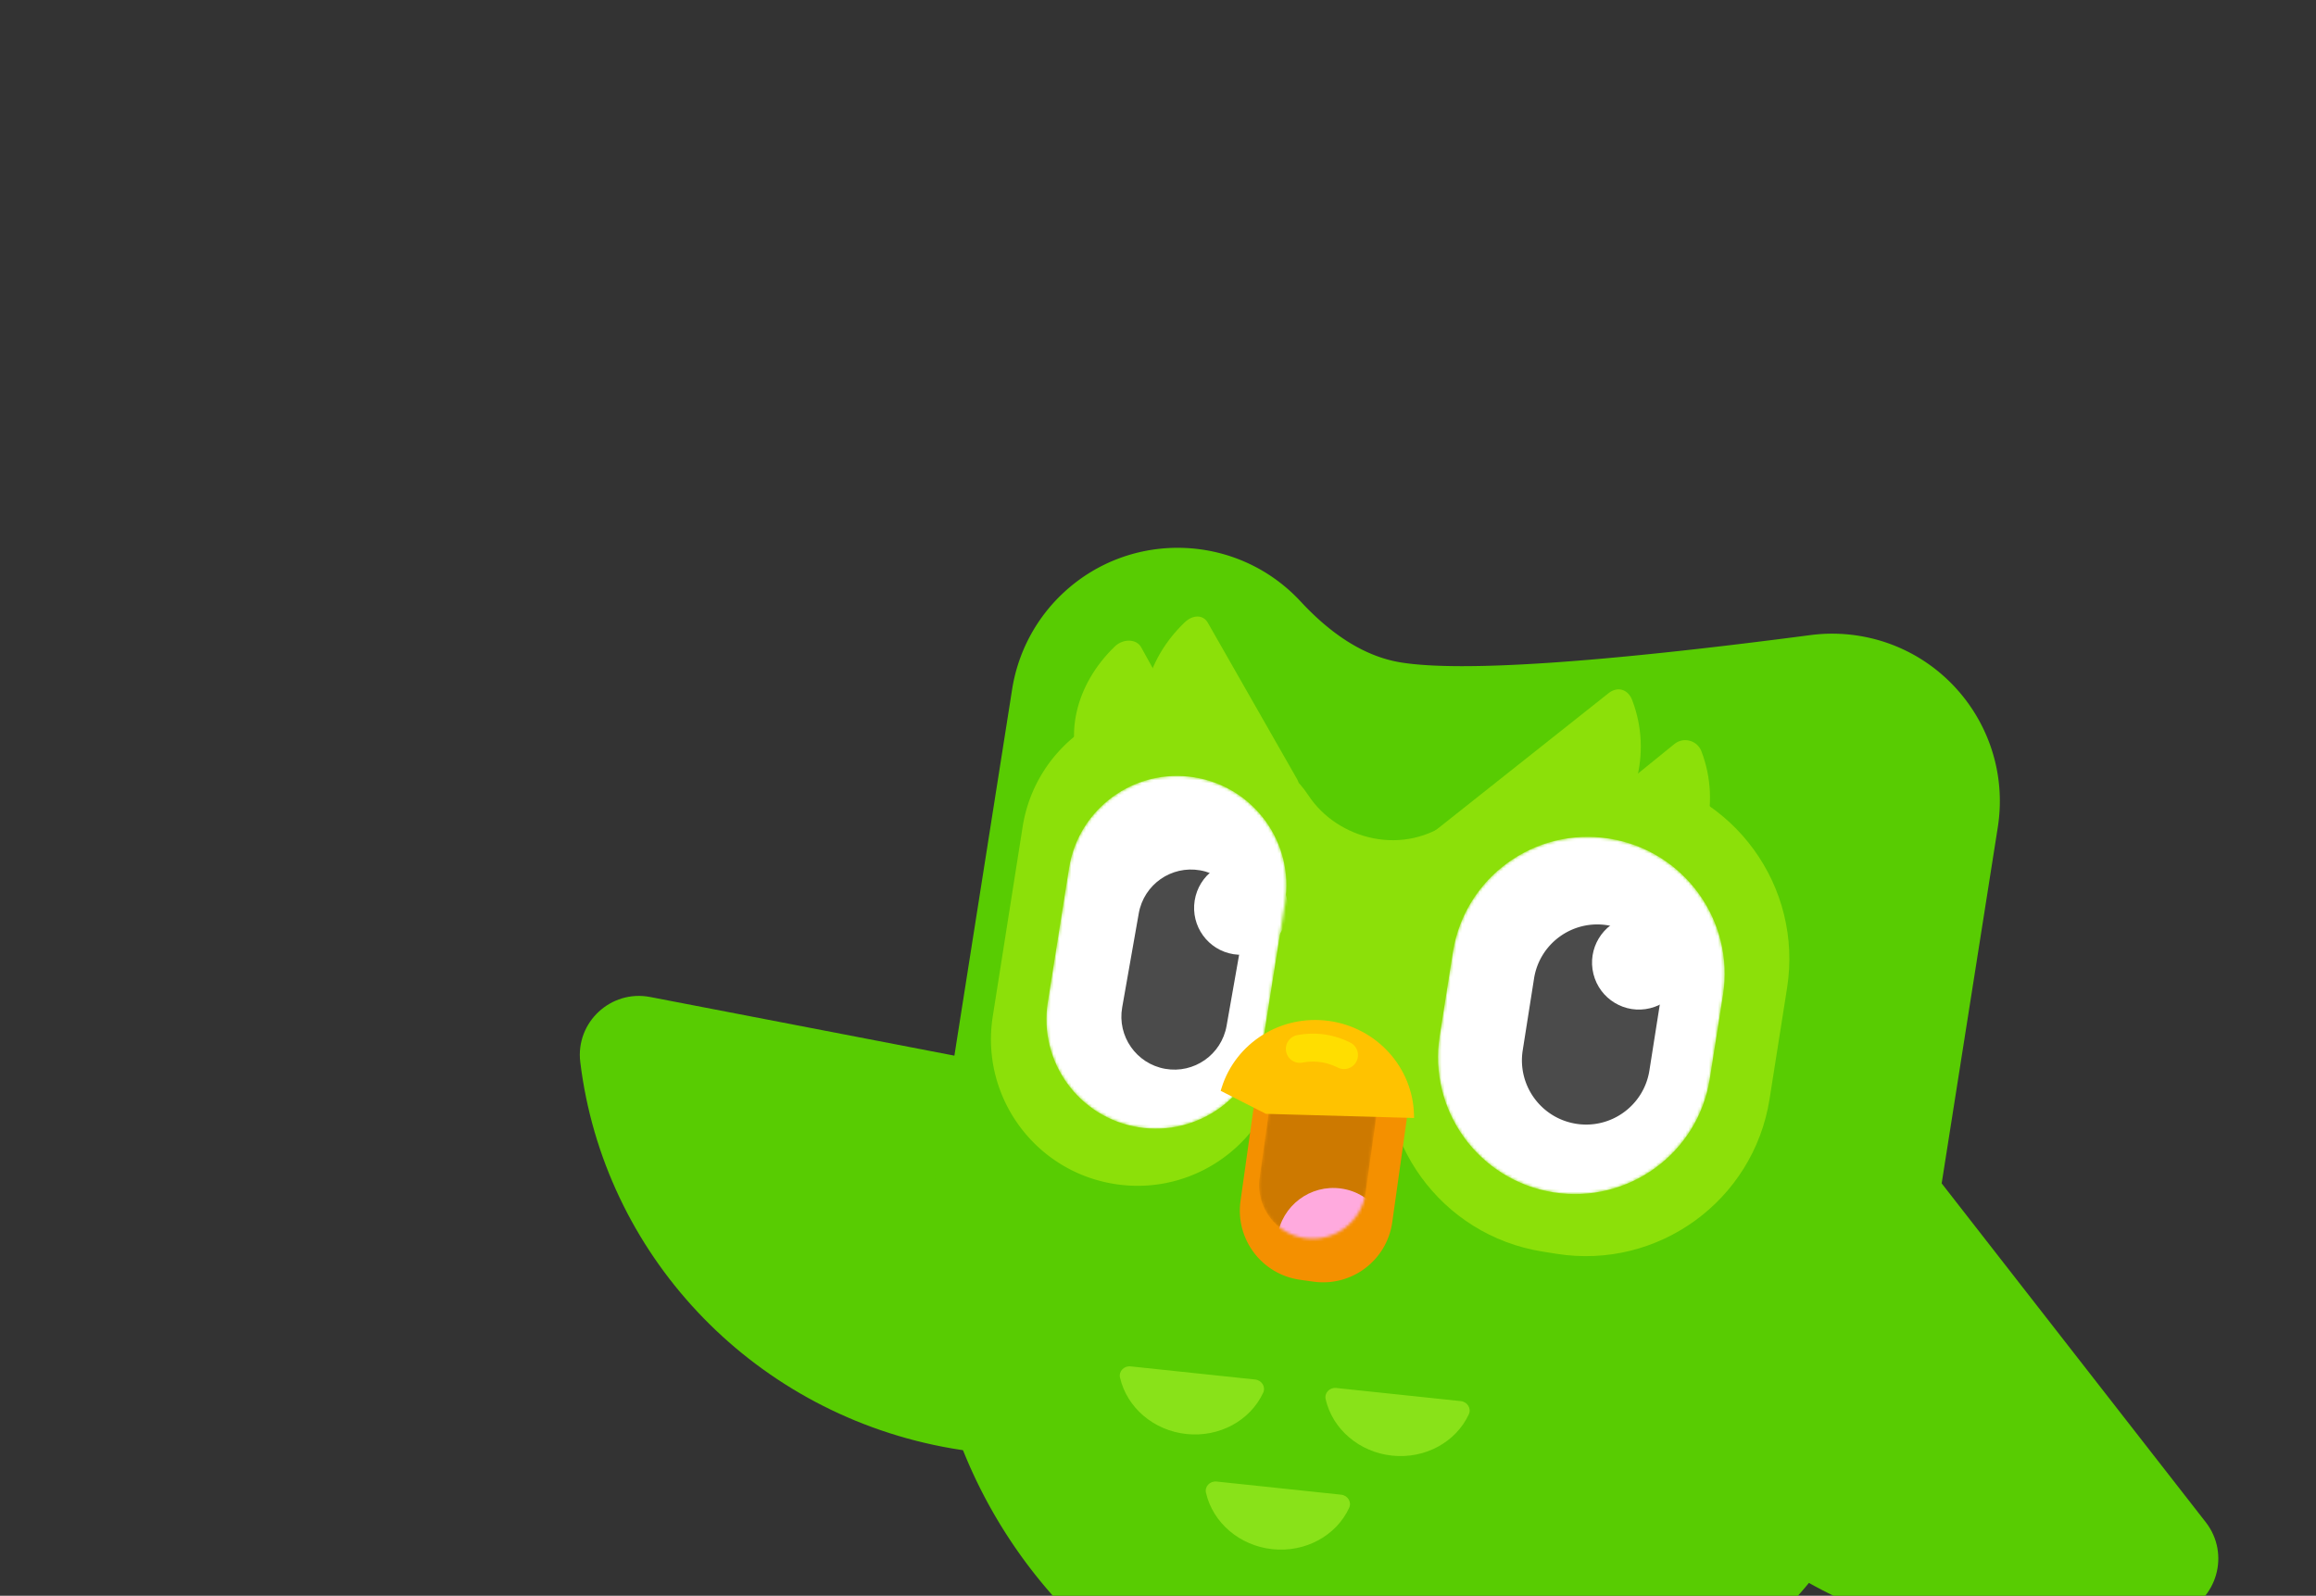 <svg viewBox="0 0 788 543" fill="none" xmlns="http://www.w3.org/2000/svg"><rect x="0" y="0" width="788" height="543" fill="#333333" stroke="none"/><path d="M555.411 672.326c11.494 3.793 23.872-2.463 27.648-13.973 3.775-11.511-2.482-23.918-13.976-27.712-4.516-1.49-7.502-4.569-9.877-11.042-4.177-11.379-16.766-17.221-28.121-13.049-11.354 4.173-17.173 16.779-12.997 28.158 6.833 18.62 19.581 31.761 37.323 37.618ZM434.882 673.298c18.377-3.308 32.813-14.532 42.148-32.01 5.705-10.682 1.681-23.984-8.987-29.71-10.668-5.726-23.941-1.708-29.646 8.974-3.245 6.076-6.627 8.705-11.305 9.547-11.905 2.143-19.812 13.55-17.661 25.479 2.151 11.929 13.546 19.862 25.451 17.72Z" fill="#F49000"/><path d="M750.494 517.985 594.012 317.189c-8.387-10.763-24.783-10.21-32.379 1.092-36.499 54.301-34.095 127.225 7.248 180.275 41.342 53.05 111.339 73.031 172.723 50.663 12.776-4.656 17.278-20.471 8.89-31.234ZM221.22 339.26l249.739 48.158c13.386 2.581 20.323 17.447 13.699 29.359-31.822 57.234-97.858 88.26-163.839 75.537-65.98-12.723-115.493-66.031-123.387-130.923-1.643-13.506 10.402-24.712 23.788-22.131Z" fill="#58CC02"/><path fill-rule="evenodd" clip-rule="evenodd" d="M615.983 216.11c-72.329 9.478-118.74 12.585-139.234 9.323-11.707-1.864-23.116-8.787-34.226-20.769-21.415-23.097-57.499-24.46-80.596-3.045a57.026 57.026 0 0 0-17.559 32.943L317.642 404.16c-14.56 92.401 48.459 179.138 140.836 193.844 92.19 14.676 178.821-48.162 193.497-140.351l.042-.263 27.711-175.856c4.903-31.113-16.345-60.309-47.458-65.212a57.05 57.05 0 0 0-16.287-.212Z" fill="#58CC02"/><path fill-rule="evenodd" clip-rule="evenodd" d="M494.541 278.609c-16.706 13.339-39.556 7.044-49.408-8.022-15.335-22.907-23.246 6.554-23.733 88.382l69.341 11.039c13.67-69.825 14.937-100.292 3.8-91.399Z" fill="#8CE009"/><path fill-rule="evenodd" clip-rule="evenodd" d="m555.451 263.791-4.765-.759c-34.532-5.497-66.982 18.041-72.479 52.572l-.015.099-5.958 37.803c-5.436 34.502 18.095 66.89 52.588 72.381l4.765.758c34.532 5.497 66.982-18.04 72.479-52.572l.015-.098 5.958-37.804c5.436-34.501-18.094-66.889-52.588-72.38Z" fill="#8CE009"/><path d="m547.223 235.935-58.934 46.733c-3.102 2.514-2.851 7.325.496 9.502 16.08 10.459 37.394 9.406 52.682-2.985 15.288-12.392 20.748-33.041 13.87-50.958-1.431-3.73-5.012-4.806-8.114-2.292Z" fill="#8CE009"/><path d="m569.699 253.174-57.905 46.935c-3.104 2.516-2.854 7.329.493 9.505 16.083 10.457 37.406 9.396 52.705-3.004 15.298-12.4 20.768-33.056 13.893-50.976-1.431-3.73-6.082-4.975-9.186-2.46ZM410.975 211.951l30.425 53.308c1.578 2.851-.707 6.762-4.512 7.725-18.283 4.624-36.102-1.566-43.879-15.616-7.777-14.051-3.578-32.468 10.024-45.55 2.831-2.723 6.364-2.718 7.942.133Z" fill="#8CE009"/><path d="m388.256 220.225 29.456 53.218c1.579 2.853-.705 6.766-4.51 7.727-18.285 4.622-36.108-1.576-43.891-15.637-7.782-14.06-3.588-32.485 10.012-45.57 2.831-2.724 7.354-2.591 8.933.262Z" fill="#8CE009"/><path fill-rule="evenodd" clip-rule="evenodd" d="M404.868 239.999c-27.115-4.316-52.595 14.166-56.911 41.28a2.113 2.113 0 0 0-.013.078l-10.166 64.515c-4.282 27.177 14.252 52.688 41.422 57.013 27.115 4.316 52.595-14.165 56.911-41.28l.012-.077 10.167-64.516c4.282-27.176-14.253-52.687-41.422-57.013Z" fill="#8CE009"/><mask id="a" mask-type="alpha" maskUnits="userSpaceOnUse" x="356" y="264" width="82" height="121"><path d="M406.296 264.491c-20.295-3.214-39.353 10.632-42.567 30.927l-7.225 45.614c-3.214 20.295 10.632 39.353 30.927 42.567 20.295 3.215 39.353-10.632 42.567-30.927l7.225-45.613c3.214-20.295-10.632-39.353-30.927-42.568Z" fill="#fff"/></mask><g mask="url(#a)"><path d="M406.296 264.491c-20.295-3.214-39.353 10.632-42.567 30.927l-7.225 45.614c-3.214 20.295 10.632 39.353 30.927 42.567 20.295 3.215 39.353-10.632 42.567-30.927l7.225-45.613c3.214-20.295-10.632-39.353-30.927-42.568Z" fill="#fff"/><path fill-rule="evenodd" clip-rule="evenodd" d="M408.35 296.16c-9.809-1.73-19.162 4.819-20.892 14.628l-.001.001-5.644 32.017c-1.729 9.809 4.821 19.164 14.63 20.894 9.809 1.73 19.163-4.819 20.893-14.628v-.001l5.644-32.017c1.729-9.81-4.821-19.164-14.63-20.894Z" fill="#4B4B4B"/><path d="M419.712 324.702c-8.689-1.376-14.614-9.55-13.235-18.258 1.379-8.707 9.54-14.651 18.229-13.275 8.689 1.377 14.614 9.551 13.235 18.259-1.379 8.707-9.541 14.65-18.229 13.274Z" fill="#fff"/></g><path d="m497.012 476.775-42.359-4.468c-2.27-.239-4.1 1.692-3.613 3.814 2.337 10.194 11.425 18.022 22.616 19.203 11.191 1.18 21.702-4.581 26.1-14.065.916-1.974-.474-4.245-2.744-4.484ZM427.048 469.421l-42.359-4.467c-2.27-.24-4.1 1.691-3.613 3.813 2.338 10.195 11.426 18.023 22.617 19.203 11.191 1.181 21.702-4.581 26.1-14.065.915-1.974-.475-4.244-2.745-4.484ZM456.296 508.61l-42.359-4.468c-2.27-.239-4.1 1.692-3.614 3.814 2.338 10.194 11.426 18.022 22.617 19.203 11.191 1.18 21.702-4.581 26.1-14.065.916-1.974-.474-4.245-2.744-4.484Z" fill="#89E219"/><mask id="b" mask-type="alpha" maskUnits="userSpaceOnUse" x="482" y="278" width="112" height="136"><path d="M547.525 285.344c-25.337-4.033-49.146 13.237-53.18 38.574l-.011.072-4.487 28.475c-4.002 25.395 13.318 49.234 38.706 53.275 25.338 4.034 49.147-13.236 53.181-38.573l.011-.073 4.487-28.474c4.002-25.396-13.318-49.234-38.707-53.276Z" fill="#fff"/></mask><g mask="url(#b)"><path d="M547.526 285.347c-25.338-4.034-49.147 13.237-53.181 38.574l-.011.072-4.487 28.475c-4.002 25.395 13.318 49.234 38.707 53.275 25.337 4.034 49.147-13.236 53.18-38.573l.012-.073 4.487-28.474c4.001-25.396-13.318-49.234-38.707-53.276Z" fill="#fff"/><path fill-rule="evenodd" clip-rule="evenodd" d="M546.894 314.842c-11.884-1.891-23.051 6.208-24.943 18.092l-.005.034-3.852 24.444c-1.877 11.91 6.247 23.091 18.154 24.986 11.884 1.892 23.051-6.208 24.943-18.091a.398.398 0 0 1 .005-.034l3.852-24.444c1.877-11.91-6.247-23.091-18.154-24.987Z" fill="#4B4B4B"/><path d="M561.47 343.07c-8.536 2.128-17.184-3.081-19.317-11.635-2.133-8.554 3.058-17.214 11.593-19.342 8.536-2.129 17.184 3.081 19.317 11.635 2.133 8.554-3.058 17.214-11.593 19.342Z" fill="#fff"/></g><path fill-rule="evenodd" clip-rule="evenodd" d="m458.767 351.446-4.566-.642c-12.996-1.826-25.012 7.228-26.838 20.224l-5.287 37.614c-1.826 12.996 7.229 25.012 20.225 26.838l4.566.642c12.996 1.827 25.012-7.228 26.838-20.224l5.287-37.614c1.826-12.996-7.229-25.012-20.225-26.838Z" fill="#F49000"/><mask id="c" mask-type="alpha" maskUnits="userSpaceOnUse" x="426" y="349" width="46" height="75"><path d="M453.79 352.214c-9.962-1.4-19.173 5.541-20.573 15.503l-4.644 33.047c-1.4 9.962 5.541 19.173 15.503 20.573 9.962 1.401 19.173-5.54 20.573-15.503l4.645-33.047c1.4-9.962-5.541-19.173-15.504-20.573Z" fill="#fff"/></mask><g mask="url(#c)"><path d="M453.79 352.214c-9.962-1.4-19.173 5.541-20.573 15.503l-4.644 33.047c-1.4 9.962 5.541 19.173 15.503 20.573 9.962 1.401 19.173-5.54 20.573-15.503l4.645-33.047c1.4-9.962-5.541-19.173-15.504-20.573Z" fill="#CD7900"/><path fill-rule="evenodd" clip-rule="evenodd" d="M456.31 404.431c-10.498-1.475-20.205 5.839-21.681 16.337-1.475 10.499 5.839 20.205 16.338 21.681 10.498 1.475 20.205-5.839 21.68-16.337 1.476-10.499-5.839-20.206-16.337-21.681Z" fill="#FFAADE"/></g><path d="M481.096 379.332c-.383-16.024-12.564-29.626-28.882-31.92-16.318-2.293-31.777 7.425-36.562 22.722l-.329 1.05 15.386 7.834 50.414 1.414-.027-1.1Z" fill="#FFC200"/><path d="M455.182 363.286a4.744 4.744 0 0 0 6.361-2.148 4.759 4.759 0 0 0-2.14-6.373c-5.696-2.831-11.749-3.682-18.005-2.531a4.758 4.758 0 0 0-3.813 5.536 4.742 4.742 0 0 0 5.522 3.819c4.24-.781 8.214-.222 12.075 1.697Z" fill="#FFDE00"/></svg>
